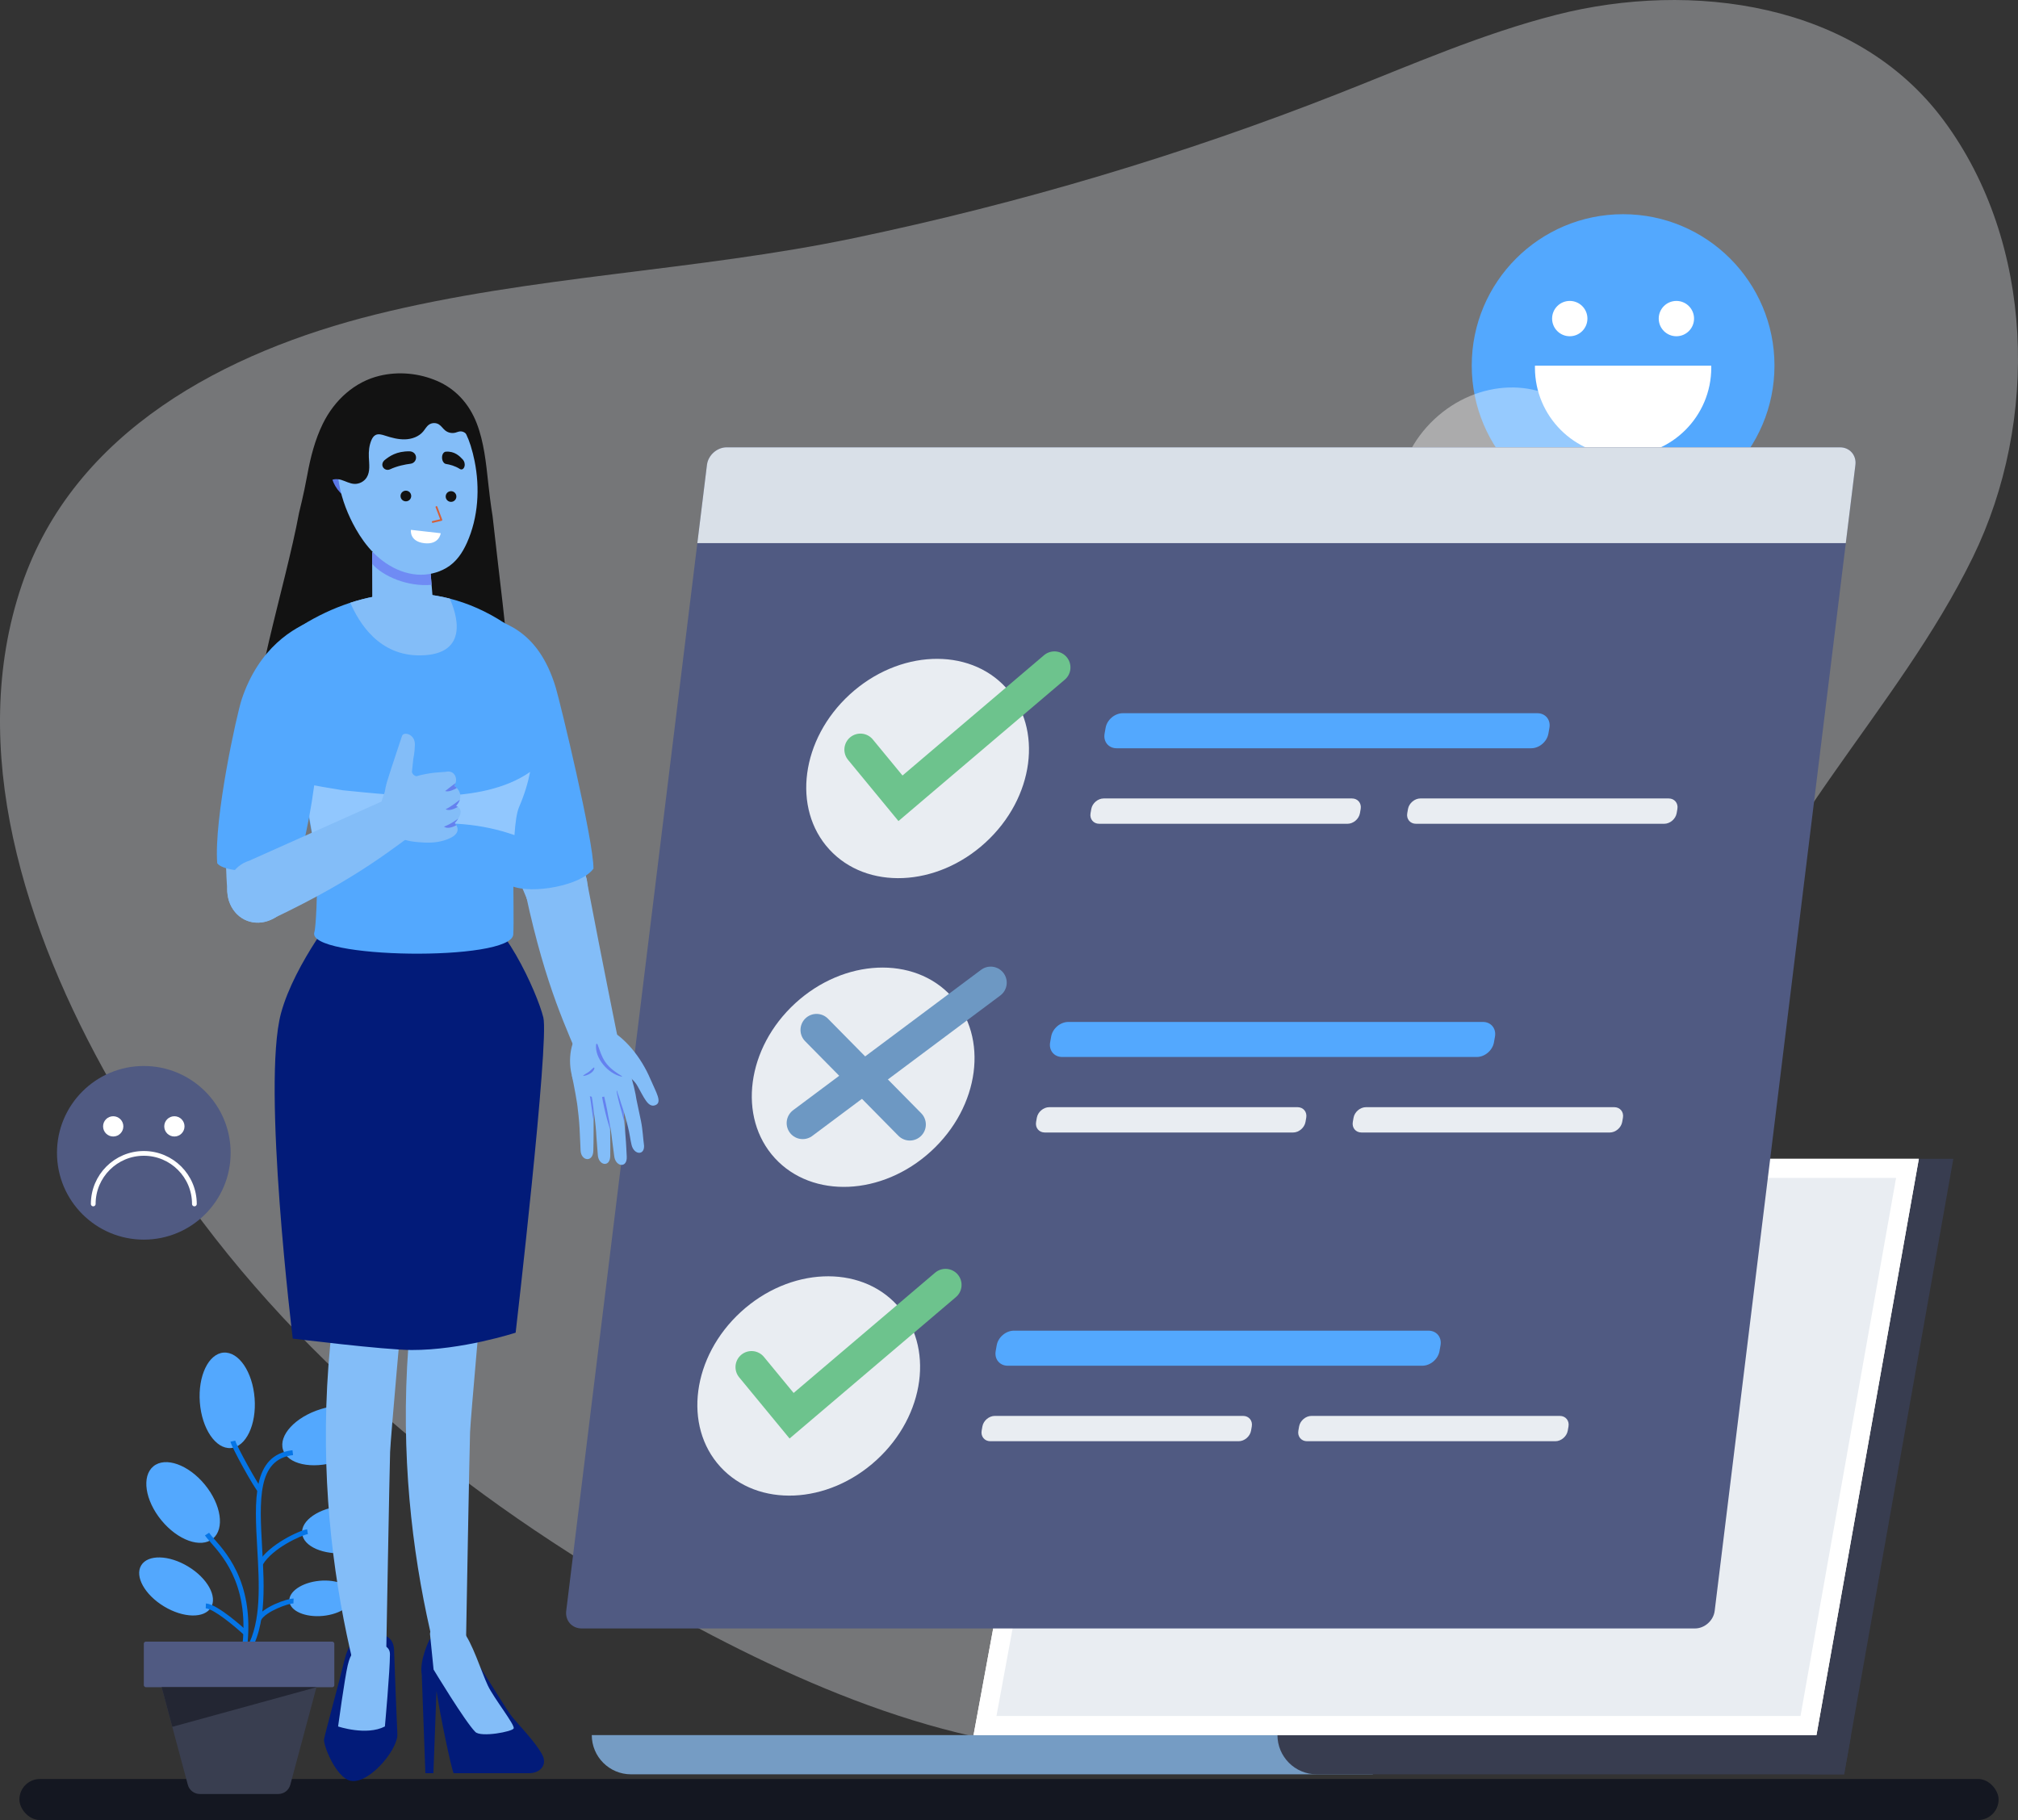 <svg xmlns="http://www.w3.org/2000/svg" data-name="Layer 1" viewBox="0 0 3702.33 3339.55" id="Feedbackform"><rect x="0" y="0" width="3702.33" height="3339.55" fill="#333333" stroke="none"/><path fill="#e9edf2" d="m204.06,1987.89C44.73,1707.59-61.63,1373.14,39.71,1074.15c96.17-283.76,375.15-428.85,649.43-497.11,286.8-71.38,587.9-79.52,877.77-140.19,304.1-63.64,603.02-152.4,892.06-266.42,131.09-51.71,260.72-108.78,397.3-143.5,246.23-62.59,548.36-23.08,709.21,193.27,167.95,225.91,175.57,552.9,54.29,801.69-138.56,284.23-387.09,507.08-478.35,815.77-55.31,187.12-42.28,390.43-107.58,574.02-63.95,179.8-160.67,349.54-293.32,487.6-151.39,157.58-351.06,272.09-567.07,305.09-298.25,45.56-598.62-63.96-866.24-203.26-357.83-186.25-691.39-435.12-935.61-759.2-57.9-76.83-115.53-162.54-167.53-254.01Z" opacity=".36" class="colore9e9f2 svgShape"></path><rect width="3631.13" height="75.31" x="35.6" y="3264.24" fill="#141721" rx="37.66" ry="37.66" class="color141921 svgShape"></rect><path fill="#53a8fe" d="M519.24 2660.14c8.34 26.55 52.62 36.27 98.9 21.72 46.27-14.54 77.01-47.85 68.66-74.41-8.34-26.54-52.61-36.26-98.89-21.71-46.28 14.55-77.02 47.86-68.68 74.4zM423.57 2657.03c27.75-2.12 47.25-43.04 43.55-91.41-3.69-48.37-29.18-85.85-56.93-83.73-27.74 2.12-47.24 43.04-43.54 91.4 3.69 48.37 29.18 85.86 56.92 83.74zM390.51 2823.32c22.01-18.07 15.45-62.46-14.67-99.14-30.11-36.68-72.35-51.77-94.37-33.69-22.01 18.07-15.45 62.45 14.67 99.13 30.11 36.69 72.36 51.77 94.37 33.71zM387 2949.71c12.23-20.2-6.49-53.93-41.83-75.31-35.32-21.39-73.88-22.35-86.11-2.14-12.23 20.21 6.49 53.92 41.83 75.3 35.33 21.39 73.88 22.35 86.11 2.15zM554.25 2813.72c2.26 23.94 39.22 40.03 82.53 35.94 43.32-4.1 76.6-26.82 74.34-50.77-2.27-23.94-39.22-40.02-82.53-35.92-43.32 4.1-76.6 26.82-74.34 50.76zM530.85 2938.31c1.69 17.79 29.16 29.76 61.36 26.72 32.21-3.05 56.95-19.94 55.27-37.75-1.69-17.8-29.16-29.75-61.36-26.7-32.21 3.04-56.95 19.94-55.28 37.74z" class="colorfec253 svgShape"></path><path fill="#0575e6" d="M474.45 2738.67c-8.55-8.74-49.09-82.02-51.64-93.34l8.78-1.98c2.11 9.38 42.19 81.77 49.29 89.03l-6.44 6.29zM482.05 2871.12l-7.8-4.49c18.62-32.36 74.77-58.3 89.2-60.62l1.43 8.89c-11.91 1.91-65.52 26.15-82.83 56.22zM478.77 2972.78l-7.82-4.46c11.19-19.61 55.47-35.14 67.29-35.14.16 0 .31 0 .45 0l-.34 8.99c-.1 0-.21 0-.31 0-9.58 0-50.13 14.59-59.27 30.6z" class="color0fb79b svgShape"></path><path fill="#0575e6" d="m438.78,3057.15l2.91-16.89c21.24-123.33-30.35-181.94-55.14-210.1-4.63-5.25-8.28-9.4-10.51-12.9l7.59-4.84c1.86,2.92,5.31,6.84,9.68,11.8,12.9,14.65,32.39,36.79,46.32,71.76,14.69,36.88,19.31,79.29,13.77,126.3,26.22-46.95,22.34-115.22,18.57-181.48-5-87.98-9.72-171.08,64.66-179.8l1.05,8.94c-65.96,7.74-61.67,83.09-56.72,170.35,2.1,36.98,4.27,75.21,1.01,110.51-3.74,40.52-14.33,70.96-32.35,93.07l-10.83,13.28Z" class="color0fb79b svgShape"></path><path fill="#0575e6" d="m447.79,2999.92c-20.9-19.29-56.88-48.2-70.35-48.74l.36-8.99c21.07.84,70.53,45.97,76.1,51.12l-6.11,6.61Z" class="color0fb79b svgShape"></path><g fill="#000000" class="color000000 svgShape"><rect width="349.52" height="83.65" x="263.85" y="3012.2" fill="#505a82" rx="3.77" ry="3.77" class="color50827c svgShape"></rect><path fill="#393e50" d="m510.65,3291.78h-144.08c-10.3,0-19.31-6.91-21.97-16.86l-47.99-179.07h284l-47.99,179.07c-2.66,9.94-11.68,16.86-21.97,16.86Z" class="color393b50 svgShape"></path><polygon fill="#232633" points="316.1 3168.56 580.61 3095.85 296.62 3095.85 316.1 3168.56" class="color232533 svgShape"></polygon></g><g fill="#000000" class="color000000 svgShape"><circle cx="2977.84" cy="670.74" r="277.7" fill="#53a8fe" class="colorfec253 svgShape"></circle><circle cx="2879.97" cy="584.57" r="32.4" fill="#ffffff" class="colorffffff svgShape"></circle><circle cx="3075.59" cy="584.57" r="32.4" fill="#ffffff" class="colorffffff svgShape"></circle><path fill="#ffffff" d="m2816.13,670.97c-.03,1.19-.05,2.38-.05,3.57,0,89.34,72.42,161.76,161.76,161.76s161.76-72.42,161.76-161.76c0-1.19-.02-2.38-.05-3.57h-323.42Z" class="colorffffff svgShape"></path></g><g fill="#000000" class="color000000 svgShape"><circle cx="263.85" cy="2115.29" r="159.3" fill="#505a82" class="color50827c svgShape"></circle><circle cx="207.71" cy="2066.77" r="18.59" fill="#ffffff" class="colorffffff svgShape"></circle><circle cx="319.93" cy="2066.77" r="18.59" fill="#ffffff" class="colorffffff svgShape"></circle><path fill="none" stroke="#ffffff" stroke-linecap="round" stroke-miterlimit="10" stroke-width="8.7" d="m356.65,2209.13c0-51.25-41.54-92.79-92.79-92.79s-92.79,41.54-92.79,92.79" class="colorStrokeffffff svgStroke"></path></g><g fill="#000000" class="color000000 svgShape"><path fill="#759cc4" d="m1157.73,3255.7h1360.9v-72.03h-1432.93c0,39.78,32.25,72.03,72.03,72.03Z" class="color75c485 svgShape"></path><path fill="#383d50" d="m3396.08,3183.67l-12.77,72.02h-967.59c-19.89,0-37.88-8.05-50.94-21.1-13.02-13.02-21.09-31.03-21.09-50.92h1052.38Z" class="color383a50 svgShape"></path><polygon fill="#383d50" points="3583.68 2126.32 3396.08 3183.67 3383.31 3255.69 3320.05 3255.69 3332.82 3183.67 3520.42 2126.32 3583.68 2126.32" class="color383a50 svgShape"></polygon><polygon fill="#ffffff" points="3520.42 2126.32 3332.62 3183.67 1786.13 3183.67 1980.96 2126.32 3520.42 2126.32" class="colorffffff svgShape"></polygon><polygon fill="#ffffff" points="3520.42 2126.32 3332.62 3183.67 1786.13 3183.67 1980.96 2126.32 3520.42 2126.32" class="colorffffff svgShape"></polygon><polygon fill="#e9edf2" points="1828.17 3148.67 2010.1 2161.32 3478.66 2161.32 3303.29 3148.67 1828.17 3148.67" class="colore9e9f2 svgShape"></polygon></g><ellipse cx="2750.98" cy="896.74" fill="#ffffff" opacity=".39" rx="197.7" ry="174.87" transform="rotate(-43.24 2751.206 896.728)" class="colorffffff svgShape"></ellipse><path fill="#ffffff" d="M2844.5 861.61c-1.67 13.57-14.02 24.57-27.58 24.57s-23.22-11-21.55-24.57c1.67-13.57 14.02-24.57 27.58-24.57s23.22 11 21.55 24.57zM2928.95 861.61c-1.67 13.57-14.02 24.57-27.58 24.57s-23.22-11-21.55-24.57c1.67-13.57 14.02-24.57 27.58-24.57s23.22 11 21.55 24.57z" class="colorffffff svgShape"></path><ellipse cx="2988.84" cy="861.61" fill="#ffffff" rx="26.12" ry="23.11" transform="rotate(-43.24 2989.177 861.58)" class="colorffffff svgShape"></ellipse><g fill="#000000" class="color000000 svgShape"><path fill="#505a82" d="m3109.71,2988.03h-2042.68c-17.69,0-30.39-14.48-28.22-32.17l258.2-2102.89c2.17-17.69,18.43-32.17,36.12-32.17h2042.68c17.69,0,30.39,14.48,28.22,32.17l-258.2,2102.89c-2.17,17.69-18.43,32.17-36.12,32.17Z" class="color50827c svgShape"></path><path fill="#d9e0e8" d="m3386.4,996.6l17.64-143.63c2.17-17.69-10.53-32.17-28.22-32.17h-2042.68c-17.69,0-33.95,14.48-36.12,32.17l-17.64,143.63h2107.02Z" class="colord9dae8 svgShape"></path><g fill="#000000" class="color000000 svgShape"><path fill="#53a8fe" d="m2809.23,1372.98h-760.64c-14.75,0-24.68-12.06-22.08-26.81l1.89-10.7c2.6-14.75,16.79-26.81,31.54-26.81h760.64c14.75,0,24.68,12.06,22.08,26.81l-1.89,10.7c-2.6,14.75-16.79,26.81-31.54,26.81Z" class="colorfec253 svgShape"></path><path fill="#e9edf2" d="M2472.23 1511.54h-455.52c-10.65 0-17.83-8.72-15.95-19.37l1.36-7.73c1.88-10.65 12.13-19.37 22.78-19.37h455.52c10.65 0 17.83 8.71 15.95 19.37l-1.36 7.73c-1.88 10.65-12.13 19.37-22.78 19.37zM3053.28 1511.54h-455.52c-10.65 0-17.83-8.72-15.95-19.37l1.36-7.73c1.88-10.65 12.13-19.37 22.78-19.37h455.52c10.65 0 17.83 8.71 15.95 19.37l-1.36 7.73c-1.88 10.65-12.13 19.37-22.78 19.37z" class="colore9e9f2 svgShape"></path><ellipse cx="1683.5" cy="1410.1" fill="#e9edf2" rx="219.74" ry="184.26" transform="rotate(-42.48 1683.532 1410.112)" class="colore9e9f2 svgShape"></ellipse><polyline fill="none" stroke="#6dc38d" stroke-linecap="round" stroke-miterlimit="10" stroke-width="58.86" points="1578.57 1375.51 1652.07 1464.75 1934.48 1224.67"></polyline><path fill="#53a8fe" d="m2709.34,1939.46h-760.64c-14.75,0-24.68-12.06-22.08-26.81l1.89-10.7c2.6-14.75,16.79-26.81,31.54-26.81h760.64c14.75,0,24.68,12.06,22.08,26.81l-1.89,10.7c-2.6,14.75-16.79,26.81-31.54,26.81Z" class="colorfec253 svgShape"></path><path fill="#e9edf2" d="M2372.35 2078.02h-455.52c-10.65 0-17.83-8.72-15.95-19.37l1.36-7.73c1.88-10.65 12.13-19.37 22.78-19.37h455.52c10.65 0 17.83 8.71 15.95 19.37l-1.36 7.73c-1.88 10.65-12.13 19.37-22.78 19.37zM2953.4 2078.02h-455.52c-10.65 0-17.83-8.72-15.95-19.37l1.36-7.73c1.88-10.65 12.13-19.37 22.78-19.37h455.52c10.65 0 17.83 8.71 15.95 19.37l-1.36 7.73c-1.88 10.65-12.13 19.37-22.78 19.37z" class="colore9e9f2 svgShape"></path><ellipse cx="1583.62" cy="1976.58" fill="#e9edf2" rx="219.74" ry="184.26" transform="rotate(-42.48 1583.645 1976.605)" class="colore9e9f2 svgShape"></ellipse><path fill="#53a8fe" d="m2609.45,2505.95h-760.64c-14.75,0-24.68-12.06-22.08-26.81l1.89-10.7c2.6-14.75,16.79-26.81,31.54-26.81h760.64c14.75,0,24.68,12.06,22.08,26.81l-1.89,10.7c-2.6,14.75-16.79,26.81-31.54,26.81Z" class="colorfec253 svgShape"></path><path fill="#e9edf2" d="M2272.46 2644.5h-455.52c-10.65 0-17.83-8.72-15.95-19.37l1.36-7.73c1.88-10.65 12.13-19.37 22.78-19.37h455.52c10.65 0 17.83 8.71 15.95 19.37l-1.36 7.73c-1.88 10.65-12.13 19.37-22.78 19.37zM2853.51 2644.5h-455.52c-10.65 0-17.83-8.72-15.95-19.37l1.36-7.73c1.88-10.65 12.13-19.37 22.78-19.37h455.52c10.65 0 17.83 8.71 15.95 19.37l-1.36 7.73c-1.88 10.65-12.13 19.37-22.78 19.37z" class="colore9e9f2 svgShape"></path><ellipse cx="1483.73" cy="2543.06" fill="#e9edf2" rx="219.74" ry="184.26" transform="rotate(-42.48 1483.763 2543.084)" class="colore9e9f2 svgShape"></ellipse><polyline fill="none" stroke="#6dc38d" stroke-linecap="round" stroke-miterlimit="10" stroke-width="58.86" points="1378.8 2508.48 1452.3 2597.71 1734.7 2357.64"></polyline><line x1="1472.67" x2="1817.57" y1="2060.7" y2="1803.07" fill="none" stroke="#6d98c3" stroke-linecap="round" stroke-miterlimit="10" stroke-width="58.86" class="colorStroke6dc38d svgStroke"></line><line x1="1669.17" x2="1498.07" y1="2063.34" y2="1889.83" fill="none" stroke="#6d98c3" stroke-linecap="round" stroke-miterlimit="10" stroke-width="58.86" class="colorStroke6dc38d svgStroke"></line></g></g><g data-name="Artwork 12" fill="#000000" class="color000000 svgShape"><g data-name="Artwork 12" fill="#000000" class="color000000 svgShape"><path fill="#021b79" d="m935.54,3144.94c-10.17-14.55-85.02-134.81-85.02-134.81,0,0-56.33-8.71-62.73-1.18h0s-18.73,37.69-13.99,63.87l6.61,180.81h14.74l5.66-150.94c6.62,44.46,26.23,137.85,31.27,150.94h138.52c20.72,0,34-15.39,24.34-33.72-13.55-25.69-49.3-60.52-59.4-74.97Z" class="color263a55 svgShape"></path><path fill="#83bdf8" d="M848.77 2992.76c16.96 18.59 35.01 76.37 46.21 99.96 11.2 23.6 49.73 71.81 47.48 78.68-1.94 5.9-59.98 16.95-70.41 6.52-18.9-18.9-76.58-114.47-76.58-114.47l-6.56-65.03c-.08-21.41 42.9-24.26 59.86-5.67zM875.3 1808.67c-48.04 92.76-141.78 218.07-144.11 278.28-2.33 60.21 40.77 250.47 61.15 375.71 0 0 39.21 28.21 81.9 5.83l51.88-317.27s37.41-254.22 45.73-286.76c8.32-32.54-96.55-55.79-96.55-55.79z" class="colorf8a583 svgShape"></path><path fill="#021b79" d="m669.39,3000.81s-26.07-.75-36.83,43.07c-10.76,43.82-36.51,137.95-38.02,147.61-1.52,9.65,18.16,61.46,42.98,74.11,32.54,16.58,92.93-53.55,91.51-83.85-2.11-44.73-4.7-117.15-6.06-154.12-1.36-36.97-42.06-30.18-53.57-26.82Z" class="color263a55 svgShape"></path><path fill="#83bdf8" d="M651.4 3030.01s-7.74.94-13.45 25.54c-5.72 24.59-17.68 112.32-17.68 112.32 0 0 51.9 17.55 85.88 0 0 0 9.29-101.89 9.27-132.53-.02-29.46-54.89-16.95-64.02-5.33zM728.62 1808.67c-48.04 92.76-141.78 218.07-144.11 278.28-2.33 60.21 40.77 250.47 61.15 375.71 0 0 39.21 28.21 81.9 5.83l51.88-317.27s37.41-254.22 45.73-286.76c8.32-32.54-96.55-55.79-96.55-55.79z" class="colorf8a583 svgShape"></path><path fill="#83bdf8" d="M614.36 2394.73c-6.51 46.95-11.43 96.52-14.15 148.53-10.25 196.71 14.25 369.73 48.06 509.88 0 0 35.01-1.39 60.06-6.33 0 0 6.39-356.37 7.38-382.72.99-26.36 23.2-273.16 23.2-273.16-15.02-5.94-44.74-15.18-81.31-9.61-17.9 2.73-32.51 8.25-43.24 13.41zM761.04 2358.74c-6.51 46.95-11.43 96.52-14.15 148.53-10.25 196.71 14.25 369.73 48.06 509.88 0 0 35.01-1.39 60.06-6.33 0 0 6.39-356.37 7.38-382.72.99-26.36 23.2-273.16 23.2-273.16-15.02-5.94-44.74-15.18-81.31-9.61-17.9 2.73-32.51 8.25-43.24 13.41z" class="colorf8a583 svgShape"></path><path fill="#021b79" d="m625.54,1661.77s-85,104.72-110.02,197.52c-35.45,131.51,21.58,596.88,21.58,596.88,0,0,168.16,20.8,217.98,20.95,92.47.29,190.97-31.81,190.97-31.81,0,0,61.79-533.2,50.79-578.32-11-45.12-77.01-192.38-137.52-205.22h-233.78Z" class="color263a55 svgShape"></path><path fill="#121212" d="m903.71,947.11s-3.67-21.02-7.96-60.72c-4-37.02-7.8-75.12-21.16-109.77-13.91-36.1-39.24-63.29-72.73-77.66-33.34-14.31-70.7-17.83-105.83-9.34-44.95,10.87-82.17,43.91-103.73,87.85-14.32,29.19-22.61,61.41-28.51,93.83-6.94,38.17-14.47,66.08-15.19,69.98-24.9,135.03-99.3,365.58-68.26,379.19,4.97,2.18,15.79.16,28.13-2.11,9.17-1.69,18.02-4.33,26.45-7.8,4.58,2.9,9.35,5.54,14.28,7.89,8.13,66.37,63.64,118.72,132.54,120.88,31.79,1,61.37-8.88,85.26-26.22,6.15,1.27,12.48,2.06,18.97,2.26,57.94,1.82,106.84-41.25,113.37-97.81,9.86,4.51,15.69,3.18,18.51,2.1,33.29-12.71,12.94-129.99-14.14-372.55Z" class="color121212 svgShape"></path><g fill="#000000" class="color000000 svgShape"><path fill="#83bdf8" d="m1013.2,1310.83c-7.79-98.47-90.95-173.01-115.42-112.06-64.99,162.11,71.1,455.18,71.1,455.18l107.58-39.86s-57.88-236.03-63.25-303.27Z" class="colorf8a583 svgShape"></path><path fill="#83bdf8" d="m970.01,1656.32c15,28.09,47.28,40.44,76.36,24.87,29.08-15.54,40.5-50.93,25.47-79.01-15.06-28.11-50.79-38.28-79.89-22.68-29.1,15.58-37.01,48.74-21.94,76.81Z" class="colorf8a583 svgShape"></path><path fill="#53a8fe" d="m1088.81,1593.88c.23-52.05-61.07-305.21-69.19-332.23-32.89-109.16-99.95-121.01-137.88-133.63-24.28,49.72-4.4,348.58,56.97,497.76,37.78,15.38,127.16-.57,150.1-31.9Z" class="colorfec253 svgShape"></path><path fill="#53a8fe" d="m545.25,1153.05c-47.74,31.14,1.13,222.94,37.14,433.87-.28,56.24-2.68,114.3-5.64,123.45-15.88,49.14,361.93,54.63,364.93,4.2,2.5-42.22-5.38-196.53,10.62-233.67,47.14-109.45,18.4-182.66-13.23-241.25-19.74-36.57-13.07-96.11-12.94-96.01-134.28-88.36-276.06-58.96-380.88,9.41Z" class="colorfec253 svgShape"></path><path fill="#ffffff" d="m629.3,1450.09c102.62,10.14,253.67,28.76,343.22-33.67-3.88,20.05-10.28,41.41-20.22,64.48-4.33,10.06-6.9,28.74-8.42,51.44-117.55-41.63-263.21-22.18-361.8,52.75-8.66-50.71-17.13-100.48-24.43-147.41,23.49,4.26,47.29,8.61,71.65,12.42Z" opacity=".36" class="colorffffff svgShape"></path><path fill="#83bdf8" d="m682.75,1013.26l103.65-4.45,7.92,93.75c-28.16,16.06-77.28,16.95-111.34,4.81l-.24-94.11Z" class="colorf8a583 svgShape"></path><path fill="#6f8bf4" d="m791.85,1073.08l-5.44-64.27-103.65,4.45.11,21.38c19.08,22.49,65.23,42.5,108.98,38.43Z" class="colorf4806f svgShape"></path><path fill="#83bdf8" d="M642.69 1105.99c57.01-18.57 119.3-23.79 182.37-7.67 11.73 25.39 38.53 102.7-53 104.24-76.95 1.3-113.33-59.82-129.37-96.57zM574.8 1357.44c26.47-95.18-26.09-193.72-69.99-144.84-116.66 129.98-87.25 427.58-87.25 427.58l114.74-.55s24.51-217.19 42.51-282.18z" class="colorf8a583 svgShape"></path><path fill="#83bdf8" d="m417.81,1642.77c4.46,31.53,30.55,54.2,63.22,49.55,32.65-4.63,55.5-33.96,50.99-65.47-4.48-31.55-34.55-53.36-67.25-48.71-32.67,4.65-51.48,33.09-46.96,64.63Z" class="colorf8a583 svgShape"></path><path fill="#53a8fe" d="m398.54,1584.03c-6.38-82.15,35.9-273.54,44.74-300.33,31.55-95.44,96.29-133.29,134.16-146.08,24.52,49.62,12.21,283.56-22.3,416.75-13.35,51.51-140.23,51.81-156.61,29.66Z" class="colorfec253 svgShape"></path><path fill="#83bdf8" d="m964.78,1641.86c37.54,174,76.32,248.12,103.56,315.91,9.75,24.21,72.42-7.76,68.97-33.63,0,0-32.75-161.44-58.85-298.35l-113.67,16.08Z" class="colorf8a583 svgShape"></path><g fill="#000000" class="color000000 svgShape"><path fill="#83bdf8" d="m1049.09,1973.03c3.19,14.06,10.34,52.3,10.83,61.17,2.24,16.76,3.42,33.69,3.79,44.65.7,11.8,1,23.6,1.44,31.91.83,19.76,22.56,22.72,23.38,1.24.11-5.64.67-23.84.54-37.87.06-13.37-.01-30.24.04-41,.59-7.49.84-33.77-1.99-50.8-8.19-10.23-38.15-9.23-38.03-9.29Z" class="colorf8a583 svgShape"></path><path fill="#6481ef" d="m1089.11,2033.12c.59-7.49.84-33.77-1.99-50.8-3.07-3.89-8.87-4.51-14.77-3.75,11.59,24.22,11.97,52.89,16.73,79.24.02-9.03-.05-18.02.03-24.69Z" class="coloref8564 svgShape"></path><path fill="#83bdf8" d="m1081.67,1991.88c3.49,14.04,7.3,40.73,7.95,49.55,2.55,16.78,4.11,33.6,4.6,44.68.92,11.73,1.84,24.54,2.53,32.84,1.12,19.79,22.47,23.71,22.85,2.18.02-5.61.31-26.26-.08-40.3-.17-13.4-.62-30.24-.76-41,.51-7.47.24-33.86-2.95-50.79-8.4-10.09-34.2,2.92-34.15,2.84Z" class="colorf8a583 svgShape"></path><path fill="#6481ef" d="m1119.36,2072.75c-.2-11.59-.51-24.25-.6-32.92.51-7.47.24-33.86-2.95-50.79-3.25-3.93-9.19-4.34-15.22-3.39,3.38,31.59,11.6,64.43,18.77,87.1Z" class="coloref8564 svgShape"></path><path fill="#83bdf8" d="m1104.81,1998.52c4.16,13.3,9.54,39.14,10.76,47.82,3.57,16.31,6.11,33.07,7.27,44.12,1.68,11.79,2.89,22.22,3.98,30.58,2.08,20.01,23.96,23.15,23.04,1.57-.28-5.69-1.12-25.36-2.38-39.26-1.04-13.42-2.54-30.14-3.33-40.68-.03-7.53-2.05-33.46-6.31-49.86-8.73-8.96-33.02,5.93-33.05,5.72Z" class="colorf8a583 svgShape"></path><path fill="#6481ef" d="m1145.68,2061.04c-.61-6.84-1.18-13.31-1.52-18.37-.03-7.53-2.05-33.46-6.31-49.86-2-2.1-4.86-2.83-8.11-2.83,1.73,24.04,10.98,47.34,15.93,71.06Z" class="coloref8564 svgShape"></path><path fill="#83bdf8" d="m1122.47,1977.15c5.73,12.83,14.42,38.2,16.78,46.87,5.63,16.1,10.31,32.81,12.86,43.96,3.06,11.74,4.38,23.83,6.47,32.3,4.49,20.11,26.27,20.39,22.68-1.47-1.04-5.72-2.21-27.17-5.18-41.24-2.72-13.46-6.34-30.26-8.56-40.86-.91-7.64-6.33-33.63-12.66-49.62-9.88-7.87-32.34,10.29-32.39,10.06Z" class="colorf8a583 svgShape"></path><path fill="#83bdf8" d="m1136.49,1967.55s-51.07-94.44-22.69-80.48c32.98,16.13,62.65,53.27,79.48,92.95,10.19,24.04,22.94,43.39,8.35,48.11-12.98,4.13-20.06-14.43-32.1-35.48-11.41-20.09-33.04-25.1-33.04-25.1Z" class="colorf8a583 svgShape"></path><path fill="#83bdf8" d="m1059.49,1897.93c-15.03,19.1-19.44,60.59-4.14,92.73,0,0,14.7,21.29,36.87,22.88,25.64,1.88,49.64-16.51,54.13-29.18,7.59-21.41-10.76-46.84-17.47-75.28-10.23-43.45-61.76-20.9-69.39-11.14Z" class="colorf8a583 svgShape"></path><path fill="#6481ef" d="M1141.06 1974.67c.34.29.04.92-.41.83-24.86-5.07-50.08-34.01-46.98-59.15.17-1.29 2.13-1.45 2.53-.23 4.36 11.45 7.14 22.16 14.25 32.5 7.98 11.62 18.8 18.61 30.61 26.05zM1090.49 1959.98c-.68 7.79-13.93 14.24-20.99 14.24 2.75-3.06 6.66-4.57 9.88-6.79 3.59-2.53 6.25-5.61 9.52-8.34.74-.64 1.67.17 1.59.89z" class="coloref8564 svgShape"></path></g><g fill="#000000" class="color000000 svgShape"><path fill="#83bdf8" d="m499.88,1685.93c160.77-76.46,222.08-130.78,281.83-172.82,21.35-15.04-11.19-72.34-35.58-63.03,0,0-160.67,72.09-288.02,128.86l41.76,106.99Z" class="colorf8a583 svgShape"></path><path fill="#83bdf8" d="M506.53 1682.23c26.26-18.01 35.03-51.44 16.41-78.66-18.62-27.24-55.04-34.71-81.29-16.73-26.3 17.98-32.55 54.65-13.87 81.9 18.66 27.22 52.47 31.42 78.76 13.49zM711.94 1428.51c6.58-21.55 21.56-65.37 25.59-78.02 2.84-8.74 24.14-3.66 23.64 15.94-.23 14.3-2.86 25.63-2.86 25.63l-2.55 24.13s.51 14.38 31.46 7.65c10.54-2.29-32.55 48.51-32.55 48.51 0 0-48.52 23.77-50.15 12.83-1.49-10.99.17-36.11 7.42-56.68z" class="colorf8a583 svgShape"></path><path fill="#83bdf8" d="m702.74,1508.99c12.36,17.52,23.09,32.89,64.57,36.29,15.22,1.25,30.27,1.79,46.18-2.81,41.88-12.12,20.79-32.13,20.79-32.13,0,0,22.75-23.05,2.41-31.67,16.84-17.55,2.5-33.91-3.29-36.54,8.2-13.03.42-28.98-14.19-26.16-7.08,1.35-27.82.14-57.96,9.07-22.48,6.73-46.95,13.64-53.42,25.17-5.4,9.62-17.28,41.56-5.08,58.77Z" class="colorf8a583 svgShape"></path><path fill="#6481ef" d="M836.69 1478.67c1.32.58 2.49 1.22 3.42 1.88-6.86 3.64-15.67 8-22.58 4.35 8.95-4.08 21-13.45 26.13-17.51-1.16 3.59-3.29 7.41-6.97 11.29zM834.28 1510.34s1.51 1.45 2.98 3.85c-6.53 3.51-16.4 7.29-22.74 2.55 12.89-4.56 26.17-14.69 26.31-14.85-3.04 4.9-6.56 8.46-6.56 8.46zM833.4 1442.13c1.3.59 3 1.9 4.73 3.73-5.34 3.11-15.03 7.89-21.45 5.6 6.21-5.03 13.98-10.79 19.13-14.54-.56 1.79-1.34 3.52-2.41 5.21z" class="coloref8564 svgShape"></path></g></g><path fill="#5b78e6" d="m704.42,912.7c-18.78,12.26-44.16,13.7-64.09,3.37-16.84-8.71-29.13-25.55-32.7-44.12-.64-3.37-1-6.78-1.06-10.26-.09-6.05.77-12.16,3-17.78,5.59-13.85,20.15-23.31,35.06-23.81,14.95-.5,29.66,7.52,38.23,19.75l8.29,28.01,13.27,44.83Z" class="colore67e5b svgShape"></path><path fill="#83bdf8" d="m856.78,995.68c-8.4,18.8-19.76,35.8-37.84,46.39-16.03,9.39-35.11,13.63-53.61,12.25-20.48-1.54-39.98-9.3-57.08-20.84-8.51-5.75-16.44-12.42-23.58-19.74-12.49-12.79-22.86-27.46-31.71-42.95-14.37-25.2-25.71-53.74-30.86-83.02-5.87-33.1-3.85-67.15,10.54-98.28,5.83-12.7,13.8-24.38,23.48-34.48,40.78-42.63,108.75-48.09,155.85-12.49,24.53,18.56,42.41,45.84,51.49,75.06,2.89,9.26,5.32,18.75,7.24,28.36,9.99,49.8,6.77,103.4-13.91,149.74Z" class="colorf8a583 svgShape"></path><path fill="#121212" d="m863.41,806.57c-4.4-7.31-10.53-15.59-19.05-15.03-3.12.2-6.01,1.63-9.05,2.39-6.31,1.58-13.32.06-18.41-3.99-4.24-3.38-7.14-8.33-11.74-11.21-5.43-3.4-12.89-3.2-18.13.48-4.51,3.16-7.11,8.32-10.65,12.54-8.04,9.59-20.93,14.09-33.44,14.42-12.51.33-24.81-3.04-36.71-6.91-5.66-1.84-12.04-3.75-17.31-1.01-3.66,1.9-5.94,5.69-7.56,9.49-4.13,9.7-5.1,20.48-4.66,31.01.53,12.71,2.8,26.51-3.95,37.3-4.73,7.57-13.73,12.27-22.64,11.84-8.36-.41-15.91-4.88-23.91-7.33-8-2.45-18.15-2.18-23.02,4.63-2.56-34.66-2.08-70.84,13.04-102.13,13.78-28.53,39.02-51.02,68.4-62.85,29.39-11.84,62.62-13.2,93.3-5.31,11.62,2.99,22.98,7.3,33.14,13.69,25.99,16.32,43.36,48.66,52.35,78Z" class="color121212 svgShape"></path><g fill="#000000" class="color000000 svgShape"><path fill="#121212" d="M817.94 913.25c1.21 5.28 6.47 8.57 11.75 7.36 5.28-1.21 8.57-6.47 7.36-11.75-1.21-5.28-6.47-8.57-11.75-7.36-5.28 1.21-8.57 6.47-7.36 11.75zM735.08 912.31c1.21 5.28 6.47 8.57 11.75 7.36 5.28-1.21 8.57-6.47 7.36-11.75-1.21-5.28-6.47-8.57-11.75-7.36-5.28 1.21-8.57 6.47-7.36 11.75z" class="color121212 svgShape"></path><polyline fill="none" stroke="#d3603a" stroke-linecap="round" stroke-linejoin="round" stroke-width="3.32" points="800.78 930.34 809.74 953.97 793.91 957.7"></polyline><path fill="#121212" d="M763.02 837.03h0c1.51 6.57-2.96 12.99-9.65 13.85-10.1 1.29-24.69 4.12-37.77 10.27-4.87 2.29-10.65.5-13.13-4.27h0c-2.37-4.57-.5-9.71 3.53-12.92 8.27-6.56 21.4-16.28 45.59-15.79 5.43.11 10.21 3.57 11.42 8.86zM811.07 837.84h0c-.64 6.55 2.66 12.8 7.12 13.47 6.74 1.02 16.54 3.45 25.51 9.21 3.34 2.14 7.06.23 8.44-4.57h0c1.32-4.59-.19-9.64-3.03-12.71-5.82-6.29-15.02-15.59-30.97-14.48-3.58.25-6.55 3.79-7.07 9.07z" class="color121212 svgShape"></path><path fill="#ffffff" d="m808.58,978.4l-54.63-6.17s-3.43,21.16,24.39,24.47c27.82,3.31,30.24-18.3,30.24-18.3Z" class="colorffffff svgShape"></path></g></g></g></svg>